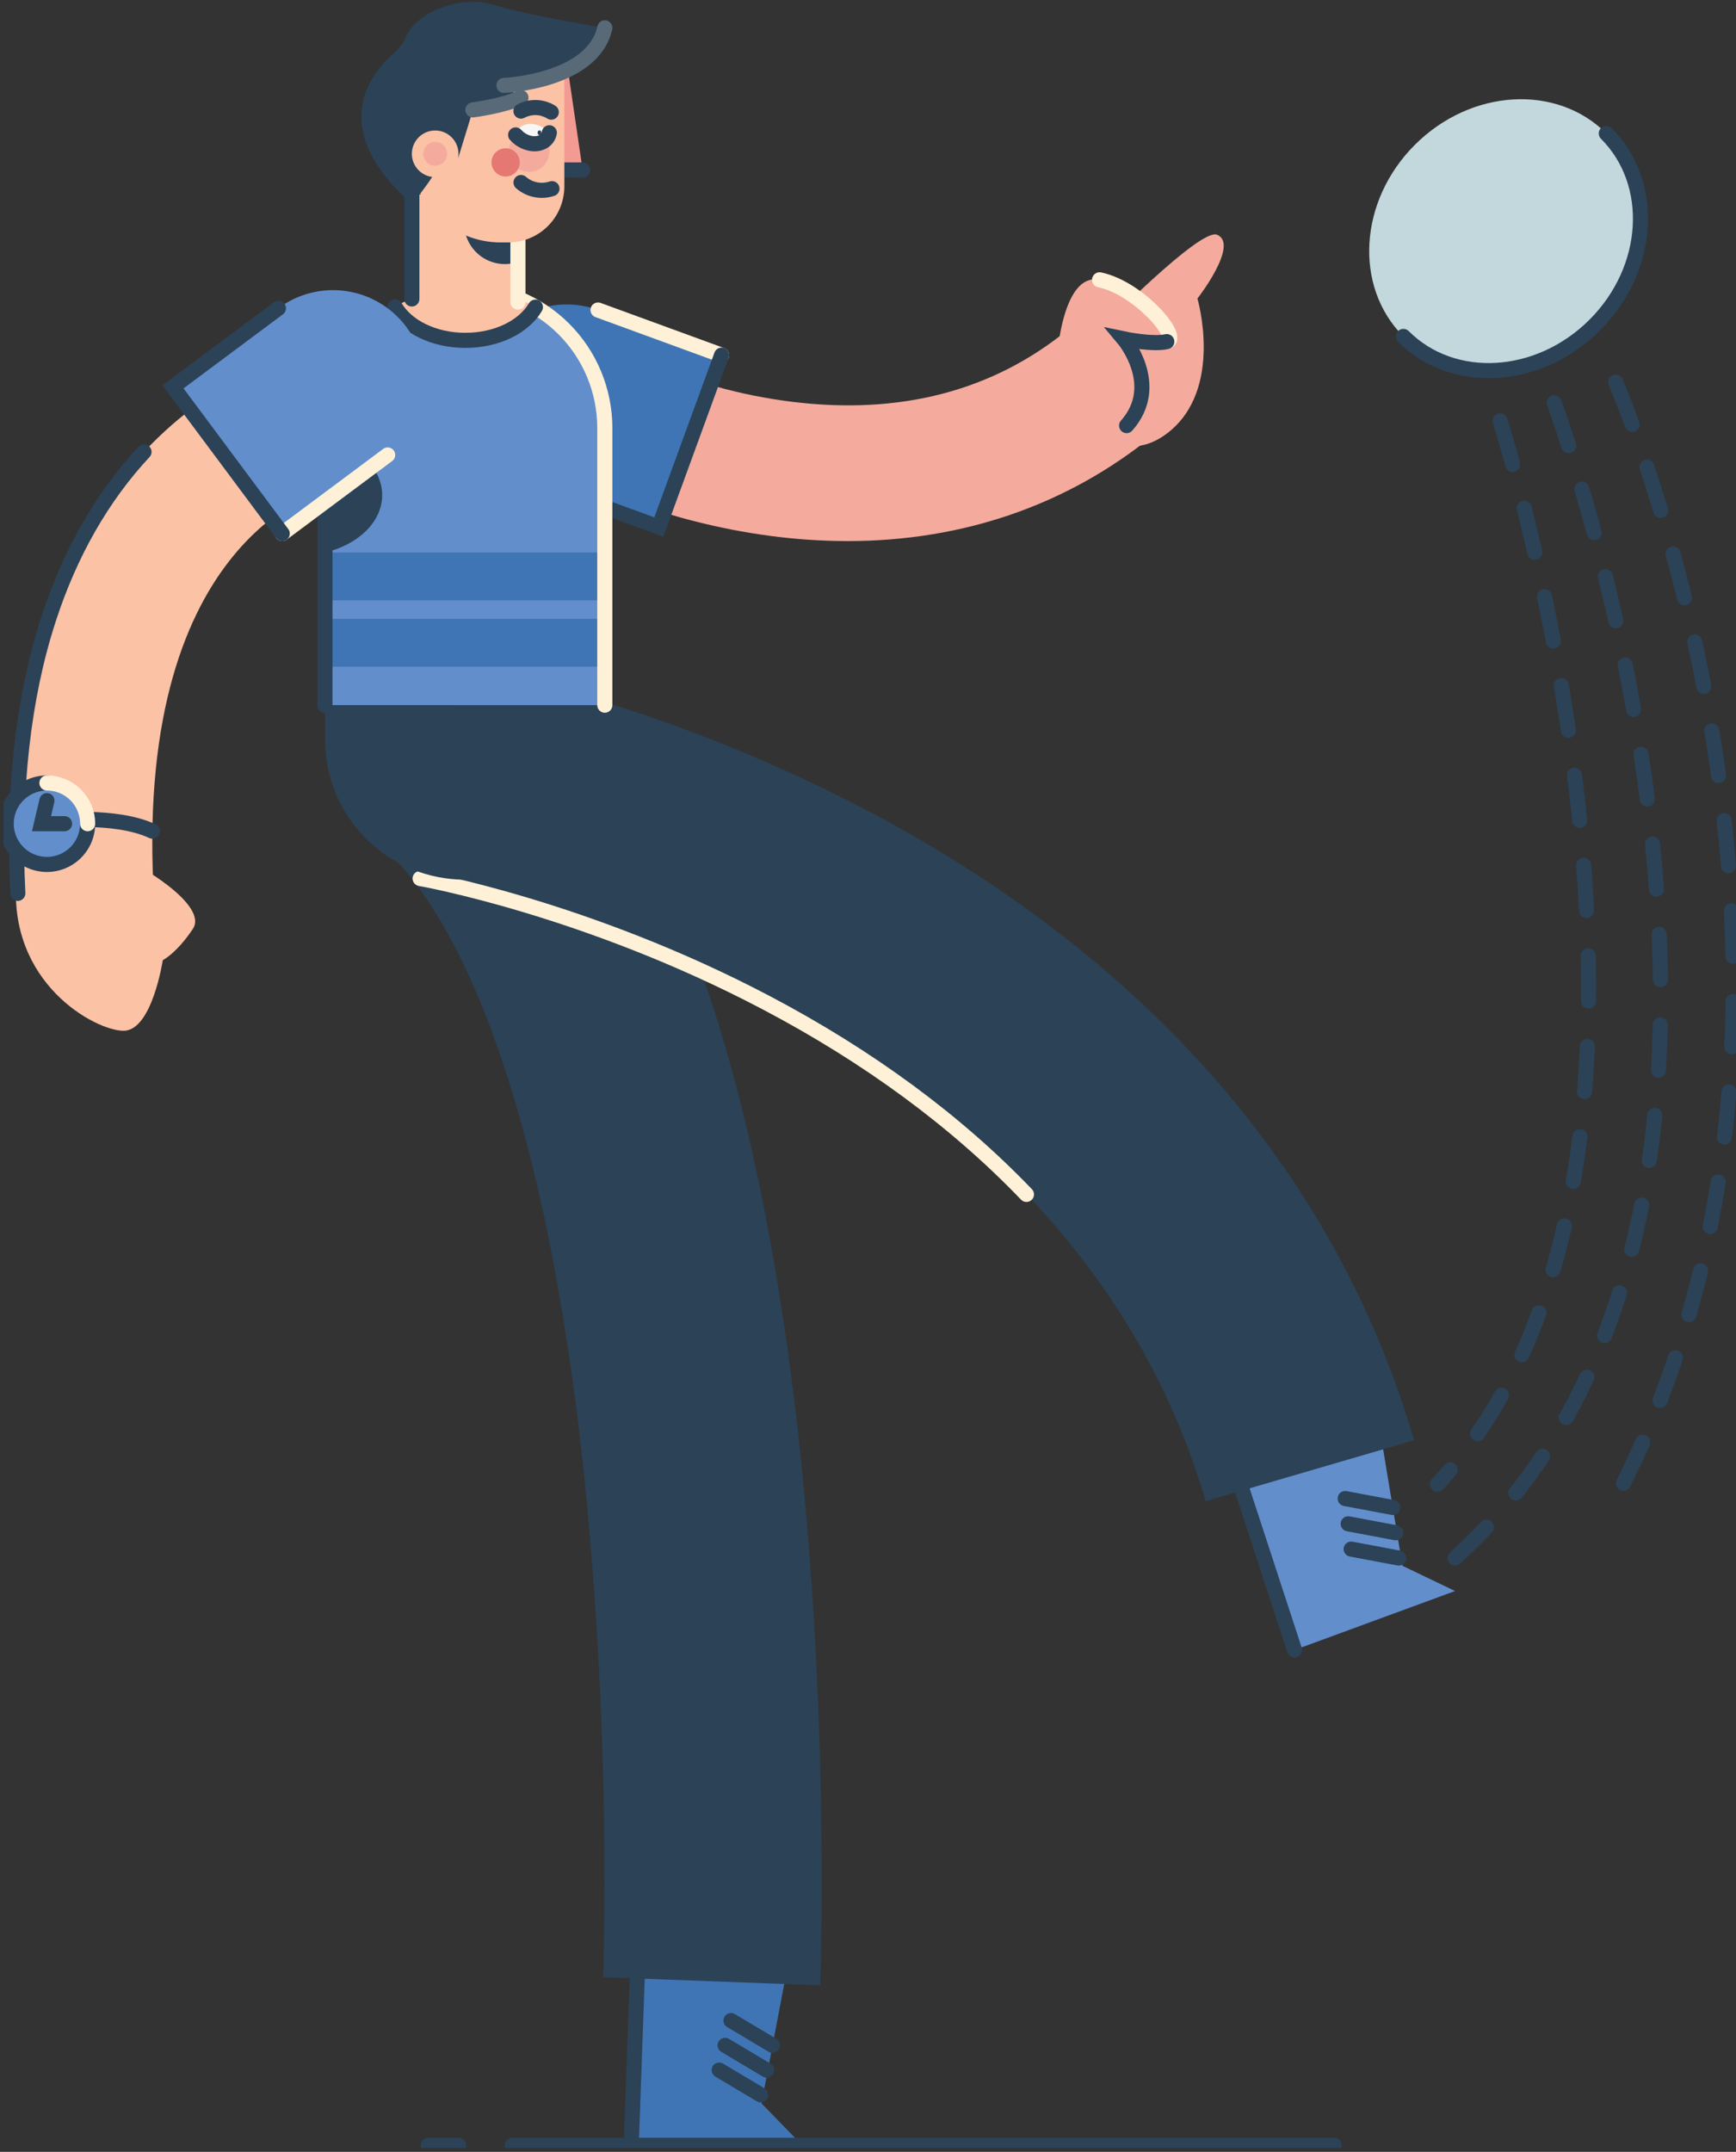 <svg width="230" height="285" viewBox="0 0 230 285" fill="none" xmlns="http://www.w3.org/2000/svg">
<rect x="0" y="0" width="230" height="285" fill="#333333" stroke="none"/>
<g clip-path="url(#clip0_601_398)">
<path d="M84.53 258.977L83.631 284.124H106.288L100.894 278.578L104.31 260.595" fill="#4075B5"/>
<path d="M84.53 258.977L83.631 284.124" stroke="#2B4257" stroke-width="2" stroke-miterlimit="10" stroke-linecap="round"/>
<path d="M96.848 267.609L102.354 270.889" stroke="#2B4257" stroke-width="2" stroke-miterlimit="10" stroke-linecap="round"/>
<path d="M96.067 270.889L101.573 274.169" stroke="#2B4257" stroke-width="2" stroke-miterlimit="10" stroke-linecap="round"/>
<path d="M95.283 274.169L100.789 277.449" stroke="#2B4257" stroke-width="2" stroke-miterlimit="10" stroke-linecap="round"/>
<path d="M163.688 194.611L171.507 218.527L192.777 210.72L185.803 207.375L182.814 189.317" fill="#628ECC"/>
<path d="M163.688 194.611L171.507 218.527" stroke="#2B4257" stroke-width="2" stroke-miterlimit="10" stroke-linecap="round"/>
<path d="M178.225 198.47L184.526 199.653" stroke="#2B4257" stroke-width="2" stroke-miterlimit="10" stroke-linecap="round"/>
<path d="M178.621 201.818L184.922 203.002" stroke="#2B4257" stroke-width="2" stroke-miterlimit="10" stroke-linecap="round"/>
<path d="M179.016 205.167L185.317 206.35" stroke="#2B4257" stroke-width="2" stroke-miterlimit="10" stroke-linecap="round"/>
<path d="M17.276 114.219C17.815 114.219 27.706 119.794 25.548 123.03C23.39 126.267 21.566 127.166 21.566 127.166C21.566 127.166 20.153 136.517 16.377 136.517C12.6 136.517 0.966 130.173 2.196 116.352" fill="#FBC2A5"/>
<path d="M112.28 71.662C108.876 71.657 105.476 71.43 102.102 70.982C87.896 69.115 77.574 63.98 77.143 63.76L81.185 55.729L85.202 47.688C91.48 50.517 98.148 52.382 104.983 53.219C119.272 54.978 131.539 51.78 141.448 43.696L152.812 57.632C141.444 66.893 127.587 71.662 112.28 71.662Z" fill="#F4AB9D"/>
<path d="M2.361 118.315C1.692 104.544 3.066 92.316 6.447 81.944C9.284 73.234 13.535 65.8 19.081 59.847C28.792 49.418 39.114 47.152 40.261 46.925L43.735 64.57L43.875 64.541C42.822 64.782 18.07 71.058 20.322 117.441L2.361 118.315Z" fill="#FBC2A5"/>
<path d="M2.361 118.315C1.692 104.544 3.066 92.316 6.447 81.944C9.284 73.234 13.535 65.8 19.081 59.847" stroke="#2B4257" stroke-width="2" stroke-miterlimit="10" stroke-linecap="round"/>
<path d="M6.846 108.734C6.846 108.734 15.19 107.742 20.189 110.079" stroke="#2B4257" stroke-width="2" stroke-miterlimit="10" stroke-linecap="round"/>
<path d="M63.688 48.284C64.79 45.265 67.047 42.808 69.961 41.453C72.874 40.098 76.207 39.956 79.226 41.058L95.594 47.035L87.281 69.798L70.914 63.821C67.895 62.719 65.438 60.463 64.083 57.549C62.728 54.635 62.586 51.302 63.688 48.284Z" fill="#4075B5"/>
<path d="M79.232 41.059L95.6 47.04" stroke="#FFF1D7" stroke-width="2" stroke-miterlimit="10" stroke-linecap="round"/>
<path d="M95.6 47.037L87.285 69.803L70.917 63.825" stroke="#2B4257" stroke-width="2" stroke-miterlimit="10" stroke-linecap="round"/>
<path d="M108.673 262.944L79.923 261.865L94.309 262.412L79.923 261.869C80.461 239.998 79.648 218.115 77.488 196.345C73.111 153.816 63.544 123.865 50.543 111.975L69.964 90.756C80.915 100.772 89.346 116.024 95.733 137.388C100.408 153.083 103.926 172.043 106.163 193.741C109.863 230.137 108.716 261.624 108.673 262.944Z" fill="#2B4257"/>
<path d="M159.736 198.815C155.308 183.678 147.321 170.008 135.999 158.175C126.684 148.465 115.071 139.912 101.473 132.762C77.657 120.236 55.887 116.373 55.672 116.337L60.491 88.001C61.534 88.177 86.285 92.471 114.024 106.886C130.529 115.467 144.774 125.893 156.366 137.884C171.137 153.165 181.563 170.971 187.349 190.752L159.736 198.815Z" fill="#2B4257"/>
<path d="M135.992 158.189C126.677 148.479 115.064 139.926 101.466 132.777C77.65 120.25 55.88 116.388 55.664 116.352" stroke="#FFF1D7" stroke-width="2" stroke-miterlimit="10" stroke-linecap="round"/>
<path d="M43.052 93.395H80.131V97.948C80.134 100.384 79.656 102.796 78.726 105.046C77.796 107.297 76.432 109.343 74.711 111.066C72.991 112.789 70.947 114.157 68.698 115.09C66.449 116.024 64.038 116.505 61.602 116.506C56.685 116.506 51.969 114.553 48.493 111.076C45.016 107.599 43.062 102.883 43.062 97.966V93.395H43.052Z" fill="#2B4257"/>
<path d="M61.602 38.143C64.037 38.143 66.448 38.622 68.697 39.554C70.947 40.486 72.99 41.851 74.712 43.573C76.433 45.294 77.799 47.338 78.731 49.587C79.663 51.837 80.142 54.248 80.142 56.682V93.395H43.052V56.686C43.051 54.25 43.531 51.838 44.463 49.587C45.395 47.337 46.762 45.292 48.484 43.57C50.207 41.848 52.252 40.482 54.503 39.551C56.754 38.62 59.166 38.141 61.602 38.143Z" fill="#628ECC"/>
<path d="M80.135 73.179H43.052V79.513H80.135V73.179Z" fill="#4075B5"/>
<path d="M80.135 81.962H43.052V88.296H80.135V81.962Z" fill="#4075B5"/>
<path d="M80.131 93.395V56.686C80.132 51.77 78.181 47.055 74.706 43.578C71.232 40.1 66.518 38.145 61.602 38.143" stroke="#FFF1D7" stroke-width="2" stroke-miterlimit="10" stroke-linecap="round"/>
<path d="M43.052 56.686V93.41" stroke="#2B4257" stroke-width="2" stroke-miterlimit="10" stroke-linecap="round"/>
<path d="M43.052 57.974V73.18C47.454 72.133 50.633 69.126 50.633 65.577C50.633 62.027 47.454 59.02 43.052 57.974Z" fill="#2B4257"/>
<path d="M176.747 284.124H67.871" stroke="#2B4257" stroke-width="2" stroke-miterlimit="10" stroke-linecap="round"/>
<path d="M60.772 284.124H56.751" stroke="#2B4257" stroke-width="2" stroke-miterlimit="10" stroke-linecap="round"/>
<path d="M61.649 45.077C65.828 45.077 69.414 43.261 70.935 40.675C68.098 39.017 64.87 38.147 61.584 38.157C58.334 38.153 55.14 39.01 52.327 40.639C53.837 43.235 57.441 45.077 61.649 45.077Z" fill="#FBC2A5"/>
<path d="M52.334 40.624C53.837 43.235 57.441 45.077 61.649 45.077C65.857 45.077 69.414 43.261 70.935 40.675" stroke="#2B4257" stroke-width="2" stroke-miterlimit="10" stroke-linecap="round"/>
<path d="M54.564 41.495L68.619 41.671V27.213L54.564 25.641V41.495Z" fill="#FBC2A5"/>
<path d="M61.494 29.561C61.491 30.431 61.699 31.288 62.098 32.06C62.498 32.833 63.079 33.497 63.79 33.996C64.502 34.495 65.324 34.816 66.186 34.929C67.048 35.042 67.925 34.945 68.741 34.647V27.335L62.368 26.616C61.797 27.492 61.493 28.515 61.494 29.561Z" fill="#2B4257"/>
<path d="M54.564 25.641V39.596" stroke="#2B4257" stroke-width="2" stroke-miterlimit="10" stroke-linecap="round"/>
<path d="M74.78 6.069L72.69 22.505H77.189L74.78 6.069Z" fill="#F39B92"/>
<path d="M72.69 22.505H77.189" stroke="#2B4257" stroke-width="2" stroke-miterlimit="10" stroke-linecap="round"/>
<path d="M68.619 40.006V27.213" stroke="#FFF1D7" stroke-width="2" stroke-miterlimit="10" stroke-linecap="round"/>
<path d="M57.506 6.069H74.769V24.703C74.764 26.667 73.982 28.549 72.592 29.938C71.203 31.326 69.321 32.108 67.357 32.111H66.328C63.147 32.111 60.096 30.848 57.847 28.598C55.597 26.349 54.334 23.298 54.334 20.117V9.238C54.334 8.395 54.669 7.586 55.265 6.99C55.861 6.394 56.67 6.059 57.513 6.059L57.506 6.069Z" fill="#FBC2A5"/>
<path d="M80.131 3.688C80.131 3.688 70.083 2.07 65.407 0.631C61.218 -0.66 55.262 1.444 53.805 4.839C53.406 5.735 52.81 6.529 52.061 7.163C49.054 9.803 43.242 17.031 54.578 26.994C54.578 26.994 58.365 22.678 58.837 20.045L60.707 20.919L62.667 14.55C62.667 14.55 66.652 14.057 69.036 12.931L66.785 11.313C66.785 11.313 78.552 10.82 80.131 3.688Z" fill="#2B4257"/>
<path d="M66.77 11.313C66.77 11.313 78.552 10.82 80.131 3.688" stroke="#586977" stroke-width="2" stroke-miterlimit="10" stroke-linecap="round"/>
<path d="M62.653 14.55C62.653 14.55 66.637 14.057 69.022 12.931" stroke="#586977" stroke-width="2" stroke-miterlimit="10" stroke-linecap="round"/>
<path d="M68.356 18.089C68.43 18.032 68.495 17.965 68.551 17.891C68.638 17.786 68.749 17.703 68.873 17.648C68.998 17.593 69.134 17.568 69.27 17.574H72.794V20.07C72.794 20.787 72.51 21.474 72.003 21.98C71.497 22.487 70.81 22.771 70.094 22.771C69.377 22.771 68.69 22.487 68.184 21.98C67.677 21.474 67.393 20.787 67.393 20.07C67.391 19.688 67.477 19.311 67.644 18.967C67.811 18.624 68.055 18.323 68.356 18.089Z" fill="#F4AB9D"/>
<path d="M68.317 17.869C68.504 16.866 69.489 16.251 70.734 16.449C71.527 16.587 72.249 16.992 72.78 17.596C72.593 18.599 71.608 19.215 70.363 19.017C69.571 18.878 68.849 18.473 68.317 17.869Z" fill="#F7F7F7"/>
<path d="M72.78 17.585C72.593 18.589 71.608 19.204 70.363 19.006C69.572 18.869 68.851 18.469 68.317 17.869" stroke="#2B4257" stroke-width="2" stroke-miterlimit="10" stroke-linecap="round"/>
<path d="M71.475 17.884C71.61 17.884 71.719 17.745 71.719 17.574C71.719 17.404 71.61 17.265 71.475 17.265C71.34 17.265 71.23 17.404 71.23 17.574C71.23 17.745 71.34 17.884 71.475 17.884Z" fill="#2B4257"/>
<path d="M66.99 23.376C68.023 23.376 68.86 22.538 68.86 21.505C68.86 20.473 68.023 19.635 66.99 19.635C65.957 19.635 65.12 20.473 65.12 21.505C65.12 22.538 65.957 23.376 66.99 23.376Z" fill="#E57873"/>
<path d="M73.039 14.852C72.44 14.479 71.754 14.27 71.049 14.245C70.344 14.222 69.645 14.383 69.022 14.715" stroke="#2B4257" stroke-width="2" stroke-miterlimit="10" stroke-linecap="round"/>
<path d="M69.029 24.174C69.581 24.657 70.251 24.986 70.97 25.128C71.69 25.271 72.434 25.222 73.129 24.987" stroke="#2B4257" stroke-width="2" stroke-miterlimit="10" stroke-linecap="round"/>
<path d="M57.653 23.462C59.36 23.462 60.743 22.079 60.743 20.373C60.743 18.666 59.36 17.283 57.653 17.283C55.947 17.283 54.564 18.666 54.564 20.373C54.564 22.079 55.947 23.462 57.653 23.462Z" fill="#FBC2A5"/>
<path d="M57.653 21.955C58.527 21.955 59.236 21.247 59.236 20.372C59.236 19.498 58.527 18.79 57.653 18.79C56.779 18.79 56.071 19.498 56.071 20.372C56.071 21.247 56.779 21.955 57.653 21.955Z" fill="#F4AB9D"/>
<path d="M53.838 43.304C55.757 45.881 56.575 49.115 56.109 52.295C55.645 55.475 53.935 58.339 51.358 60.259L37.384 70.668L22.908 51.233L36.883 40.824C39.46 38.905 42.694 38.088 45.874 38.553C49.053 39.018 51.918 40.727 53.838 43.304Z" fill="#628ECC"/>
<path d="M51.363 60.257L37.391 70.669" stroke="#FFF1D7" stroke-width="2" stroke-miterlimit="10" stroke-linecap="round"/>
<path d="M37.391 70.669L22.915 51.234L36.887 40.826" stroke="#2B4257" stroke-width="2" stroke-miterlimit="10" stroke-linecap="round"/>
<path d="M6.216 114.489C9.196 114.489 11.611 112.073 11.611 109.094C11.611 106.115 9.196 103.699 6.216 103.699C3.237 103.699 0.822 106.115 0.822 109.094C0.822 112.073 3.237 114.489 6.216 114.489Z" fill="#628ECC"/>
<path d="M11.611 109.094C11.611 110.161 11.295 111.204 10.702 112.091C10.109 112.978 9.267 113.67 8.281 114.078C7.295 114.486 6.211 114.593 5.164 114.385C4.118 114.177 3.156 113.663 2.402 112.909C1.647 112.154 1.134 111.193 0.925 110.146C0.717 109.1 0.824 108.015 1.232 107.029C1.641 106.044 2.332 105.201 3.219 104.608C4.107 104.016 5.15 103.699 6.216 103.699" stroke="#2B4257" stroke-width="2" stroke-miterlimit="10" stroke-linecap="round"/>
<path d="M6.217 103.699C7.647 103.699 9.019 104.268 10.031 105.279C11.043 106.291 11.611 107.663 11.611 109.094" stroke="#FFF1D7" stroke-width="2" stroke-miterlimit="10" stroke-linecap="round"/>
<path d="M6.216 106.037L5.497 109.094H8.554" stroke="#2B4257" stroke-width="2" stroke-miterlimit="10" stroke-linecap="round"/>
<path d="M145.961 43.476C145.961 43.476 159.027 30.126 161.257 31.09C164.231 32.378 158.646 39.542 158.646 39.542C158.646 39.542 162.17 51.532 154.726 57.319C147.281 63.106 141.185 53.039 141.185 53.039" fill="#F4AB9D"/>
<path d="M139.933 48.569C139.933 48.569 140.448 35.981 145.688 37.06C150.928 38.139 156.553 44.818 154.596 45.246C152.64 45.674 148.885 44.886 148.885 44.886C148.885 44.886 154.039 51 149.27 56.366" fill="#F4AB9D"/>
<path d="M145.681 37.06C150.914 38.139 156.546 44.818 154.589 45.246" stroke="#FFF1D7" stroke-width="2" stroke-miterlimit="10" stroke-linecap="round"/>
<path d="M154.589 45.246C152.633 45.677 148.878 44.886 148.878 44.886C148.878 44.886 154.032 51 149.263 56.366" stroke="#2B4257" stroke-width="2" stroke-miterlimit="10" stroke-linecap="round"/>
<path d="M211.302 43.04C218.727 35.616 219.405 24.258 212.818 17.67C206.231 11.083 194.872 11.762 187.448 19.186C180.024 26.61 179.345 37.969 185.932 44.556C192.52 51.143 203.878 50.465 211.302 43.04Z" fill="#C3D8DD"/>
<path d="M212.816 17.672C219.405 24.26 218.725 35.618 211.302 43.041C203.879 50.464 192.514 51.144 185.932 44.559" stroke="#2B4257" stroke-width="2" stroke-miterlimit="10" stroke-linecap="round"/>
<path d="M205.911 53.352C205.911 53.352 245.112 158.934 192.777 206.35" stroke="#2B4257" stroke-width="2" stroke-miterlimit="10" stroke-linecap="round" stroke-dasharray="6 6"/>
<path d="M198.747 55.747C198.747 55.747 230.007 153.78 190.446 196.578" stroke="#2B4257" stroke-width="2" stroke-miterlimit="10" stroke-linecap="round" stroke-dasharray="6 6"/>
<path d="M214.057 50.619C214.057 50.619 249.119 131.306 214.057 198.47" stroke="#2B4257" stroke-width="2" stroke-miterlimit="10" stroke-linecap="round" stroke-dasharray="6 6"/>
</g>
<defs>
<clipPath id="clip0_601_398">
<rect x="0.462" y="0.247" width="229.538" height="284.237" fill="white"/>
</clipPath>
</defs>
</svg>
